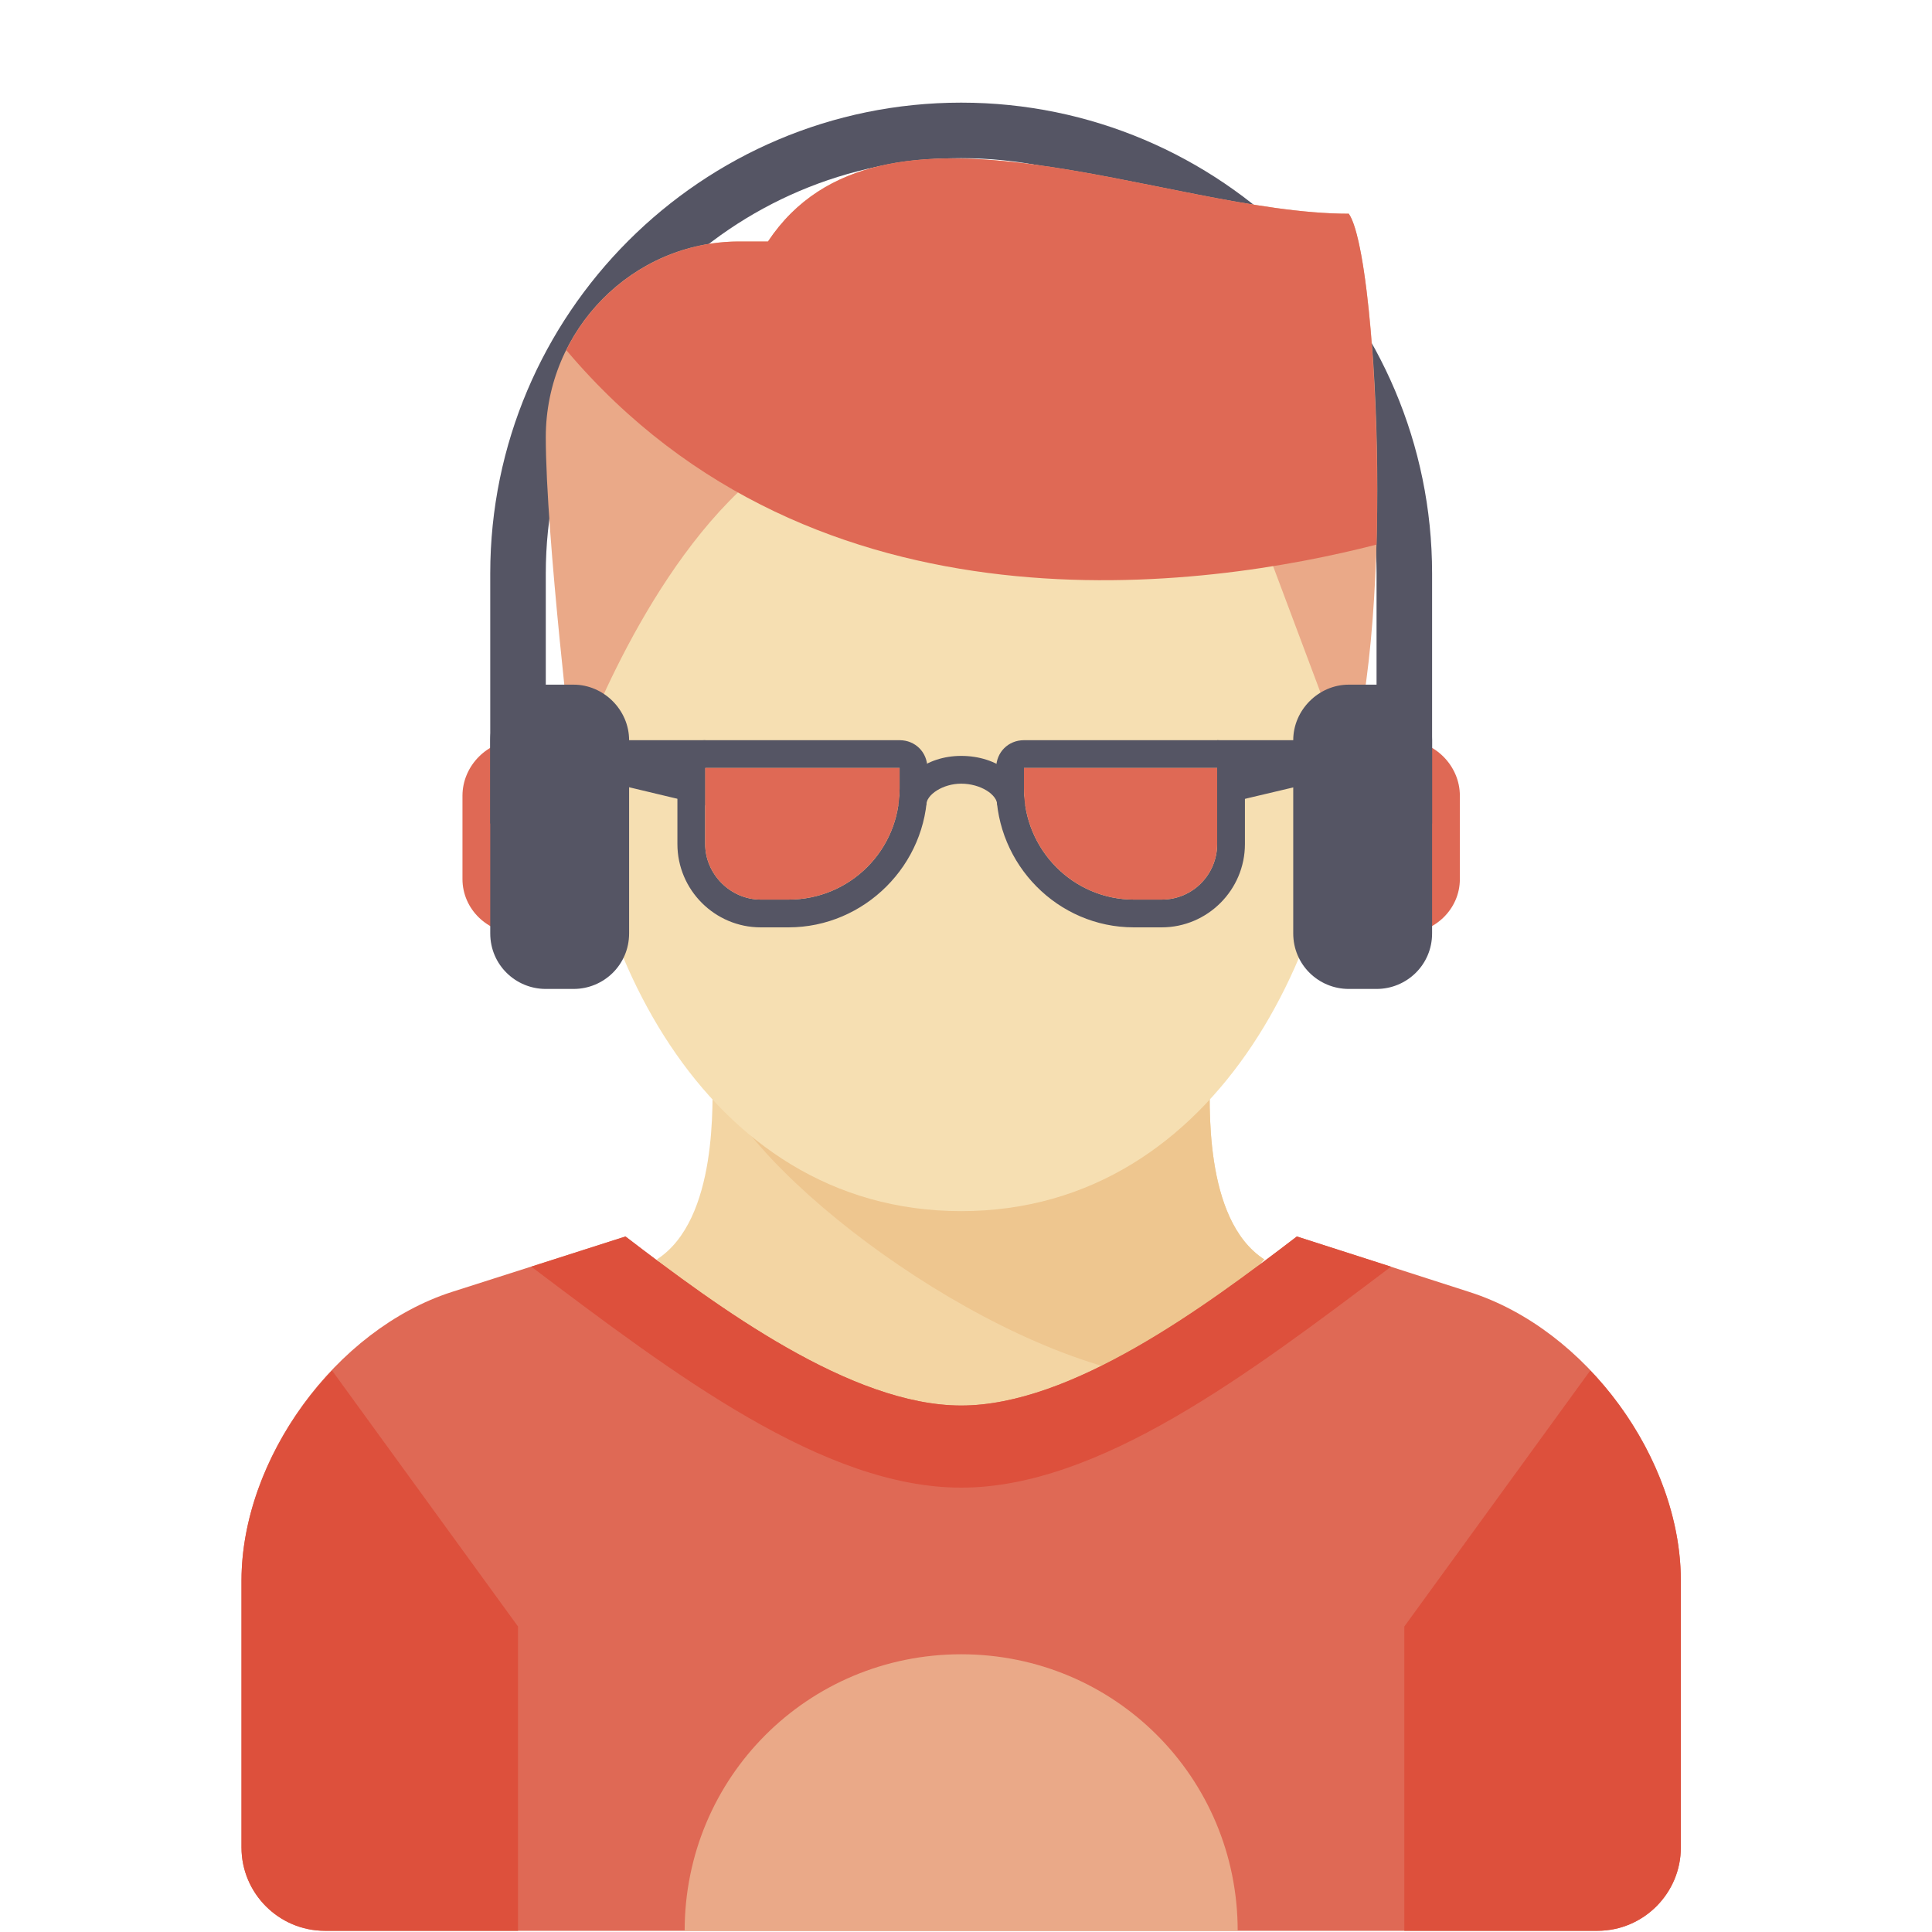 <svg version="1.2" xmlns="http://www.w3.org/2000/svg" viewBox="0 0 160 160" width="160" height="160"><style>.a{fill:#df6955}.b{fill:#555564}.c{fill:#f3d5a3}.d{fill:#eec68f}.e{fill:#f6dfb2}.f{fill:#eaa988}.g{fill:#dd503c}</style><path class="a" d="m49.8 72.8c0 2.5-2.1 4.5-4.6 4.5h-2.3c-2.5 0-4.6-2-4.6-4.5v-6.9c0-2.5 2.1-4.6 4.6-4.6h2.3c2.5 0 4.6 2.1 4.6 4.6zm71.1 0c0 2.5-2.1 4.5-4.6 4.5h-2.3c-2.5 0-4.6-2-4.6-4.5v-6.9c0-2.5 2.1-4.6 4.6-4.6h2.3c2.5 0 4.6 2.1 4.6 4.6z"/><path class="b" d="m118.6 68.2h-4.6v-20.7c0-18.9-15.4-34.4-34.4-34.4-19 0-34.4 15.5-34.4 34.4v20.7h-4.6v-20.7c0-21.5 17.5-39 39-39 21.5 0 39 17.5 39 39z"/><path class="c" d="m54.4 104.3c5.1-3.3 4.6-13.2 4.6-15.5h41.2c0 2.3-0.6 12.2 4.5 15.5l-25.1 28.1z"/><path class="d" d="m95.6 114.1l9.1-9.8c-5.1-3.3-4.5-13.2-4.5-15.5h-41.2c2.9 8.5 22.5 23.2 36.6 25.3z"/><path class="e" d="m111.7 59c0 18.4-10.6 41.3-32.1 41.3-21.5 0-32.1-22.9-32.1-41.3 0-18.3 14.4-25.2 32.1-25.2 17.7 0 32.1 6.9 32.1 25.2z"/><path class="a" d="m132.3 159.9c3.8 0 6.9-3.1 6.9-6.9v-22.1c0-10.1-7.8-20.8-17.5-23.9l-14.3-4.6c-7.7 5.9-18.7 14-27.8 14-9.1 0-20.1-8.1-27.8-14l-14.4 4.6c-9.6 3.1-17.4 13.8-17.4 23.9v22.1c0 3.8 3.1 6.9 6.9 6.9z"/><path class="f" d="m111.7 17.7c-15.2 0-38.8-11.7-48.1 2.3h-2.4c-8.8 0-16 7.3-16 16.2 0 8.2 2.3 27.4 2.3 27.4 0 0 4.9-14.5 13.7-22.9 0.1 0 43.6 4.5 43.6 4.5l6.9 18.4c3.9-13.1 2.3-42.6 0-45.9z"/><path class="b" d="m52.1 77.3c0 2.6-2.1 4.6-4.6 4.6h-2.3c-2.5 0-4.6-2-4.6-4.6v-16c0-2.5 2.1-4.6 4.6-4.6h2.3c2.5 0 4.6 2.1 4.6 4.6zm66.5 0c0 2.6-2.1 4.6-4.6 4.6h-2.3c-2.5 0-4.6-2-4.6-4.6v-16c0-2.5 2.1-4.6 4.6-4.6h2.3c2.5 0 4.6 2.1 4.6 4.6z"/><path fill-rule="evenodd" class="b" d="m76.8 63.6v1.7c0 6.3-5.2 11.5-11.5 11.5h-2.3c-3.8 0-6.9-3.1-6.9-6.9v-6.3c0-1.3 1.1-2.3 2.3-2.3h16.1c1.3 0 2.3 1 2.3 2.3zm-18.4 0v6.3c0 2.5 2.1 4.6 4.6 4.6h2.3c5.1 0 9.2-4.1 9.2-9.2v-1.7zm44.7 0v6.3c0 3.8-3.1 6.9-6.9 6.9h-2.3c-6.3 0-11.4-5.2-11.4-11.5v-1.7c0-1.3 1-2.3 2.3-2.3h16c1.3 0 2.3 1 2.3 2.3zm-18.3 0v1.7c0 5.1 4.1 9.2 9.1 9.2h2.3c2.6 0 4.6-2.1 4.6-4.6v-6.3z"/><path fill-rule="evenodd" class="b" d="m47.5 61.3h10.9v5.4l-10.9-2.6zm64.3 2.8l-11 2.6v-5.4h11zm-26.9 2.6h-2.3c0-0.9-1.4-1.8-3-1.8-1.5 0-2.9 0.9-2.9 1.8h-2.3c0-2.3 2.3-4.1 5.2-4.1 3 0 5.3 1.8 5.3 4.1z"/><path fill-rule="evenodd" class="a" d="m114 45.1c-14 3.6-46.4 8.4-67.1-16.1 2.6-5.3 8.1-9 14.3-9h2.4c9.3-14 32.9-2.3 48.1-2.3 1.5 2.1 2.6 15 2.3 27.4zm-39.5 18.5v1.7c0 5.1-4.1 9.2-9.2 9.2h-2.3c-2.5 0-4.6-2.1-4.6-4.6v-6.3zm26.3 0v6.3c0 2.5-2 4.6-4.6 4.6h-2.3c-5 0-9.1-4.1-9.1-9.2v-1.7z"/><path fill-rule="evenodd" class="g" d="m42.9 159.9h-16c-3.8 0-6.9-3.1-6.9-6.9v-22.1c0-6.2 3-12.7 7.5-17.4l15.4 21.2zm73.4-25.2l15.4-21.2c4.5 4.7 7.5 11.2 7.5 17.4v22.1c0 3.8-3.1 6.9-6.9 6.9h-16zm-72.3-29.8l7.8-2.5c7.7 5.9 18.7 14 27.8 14 9.1 0 20.1-8.1 27.8-14l7.8 2.5c-11.8 8.9-24.2 18.3-35.6 18.3-11.4 0-23.8-9.4-35.6-18.3z"/><path class="f" d="m79.6 137c-12.7 0-22.9 10.2-22.9 22.9h45.8c0-12.7-10.2-22.9-22.9-22.9z"/></svg>